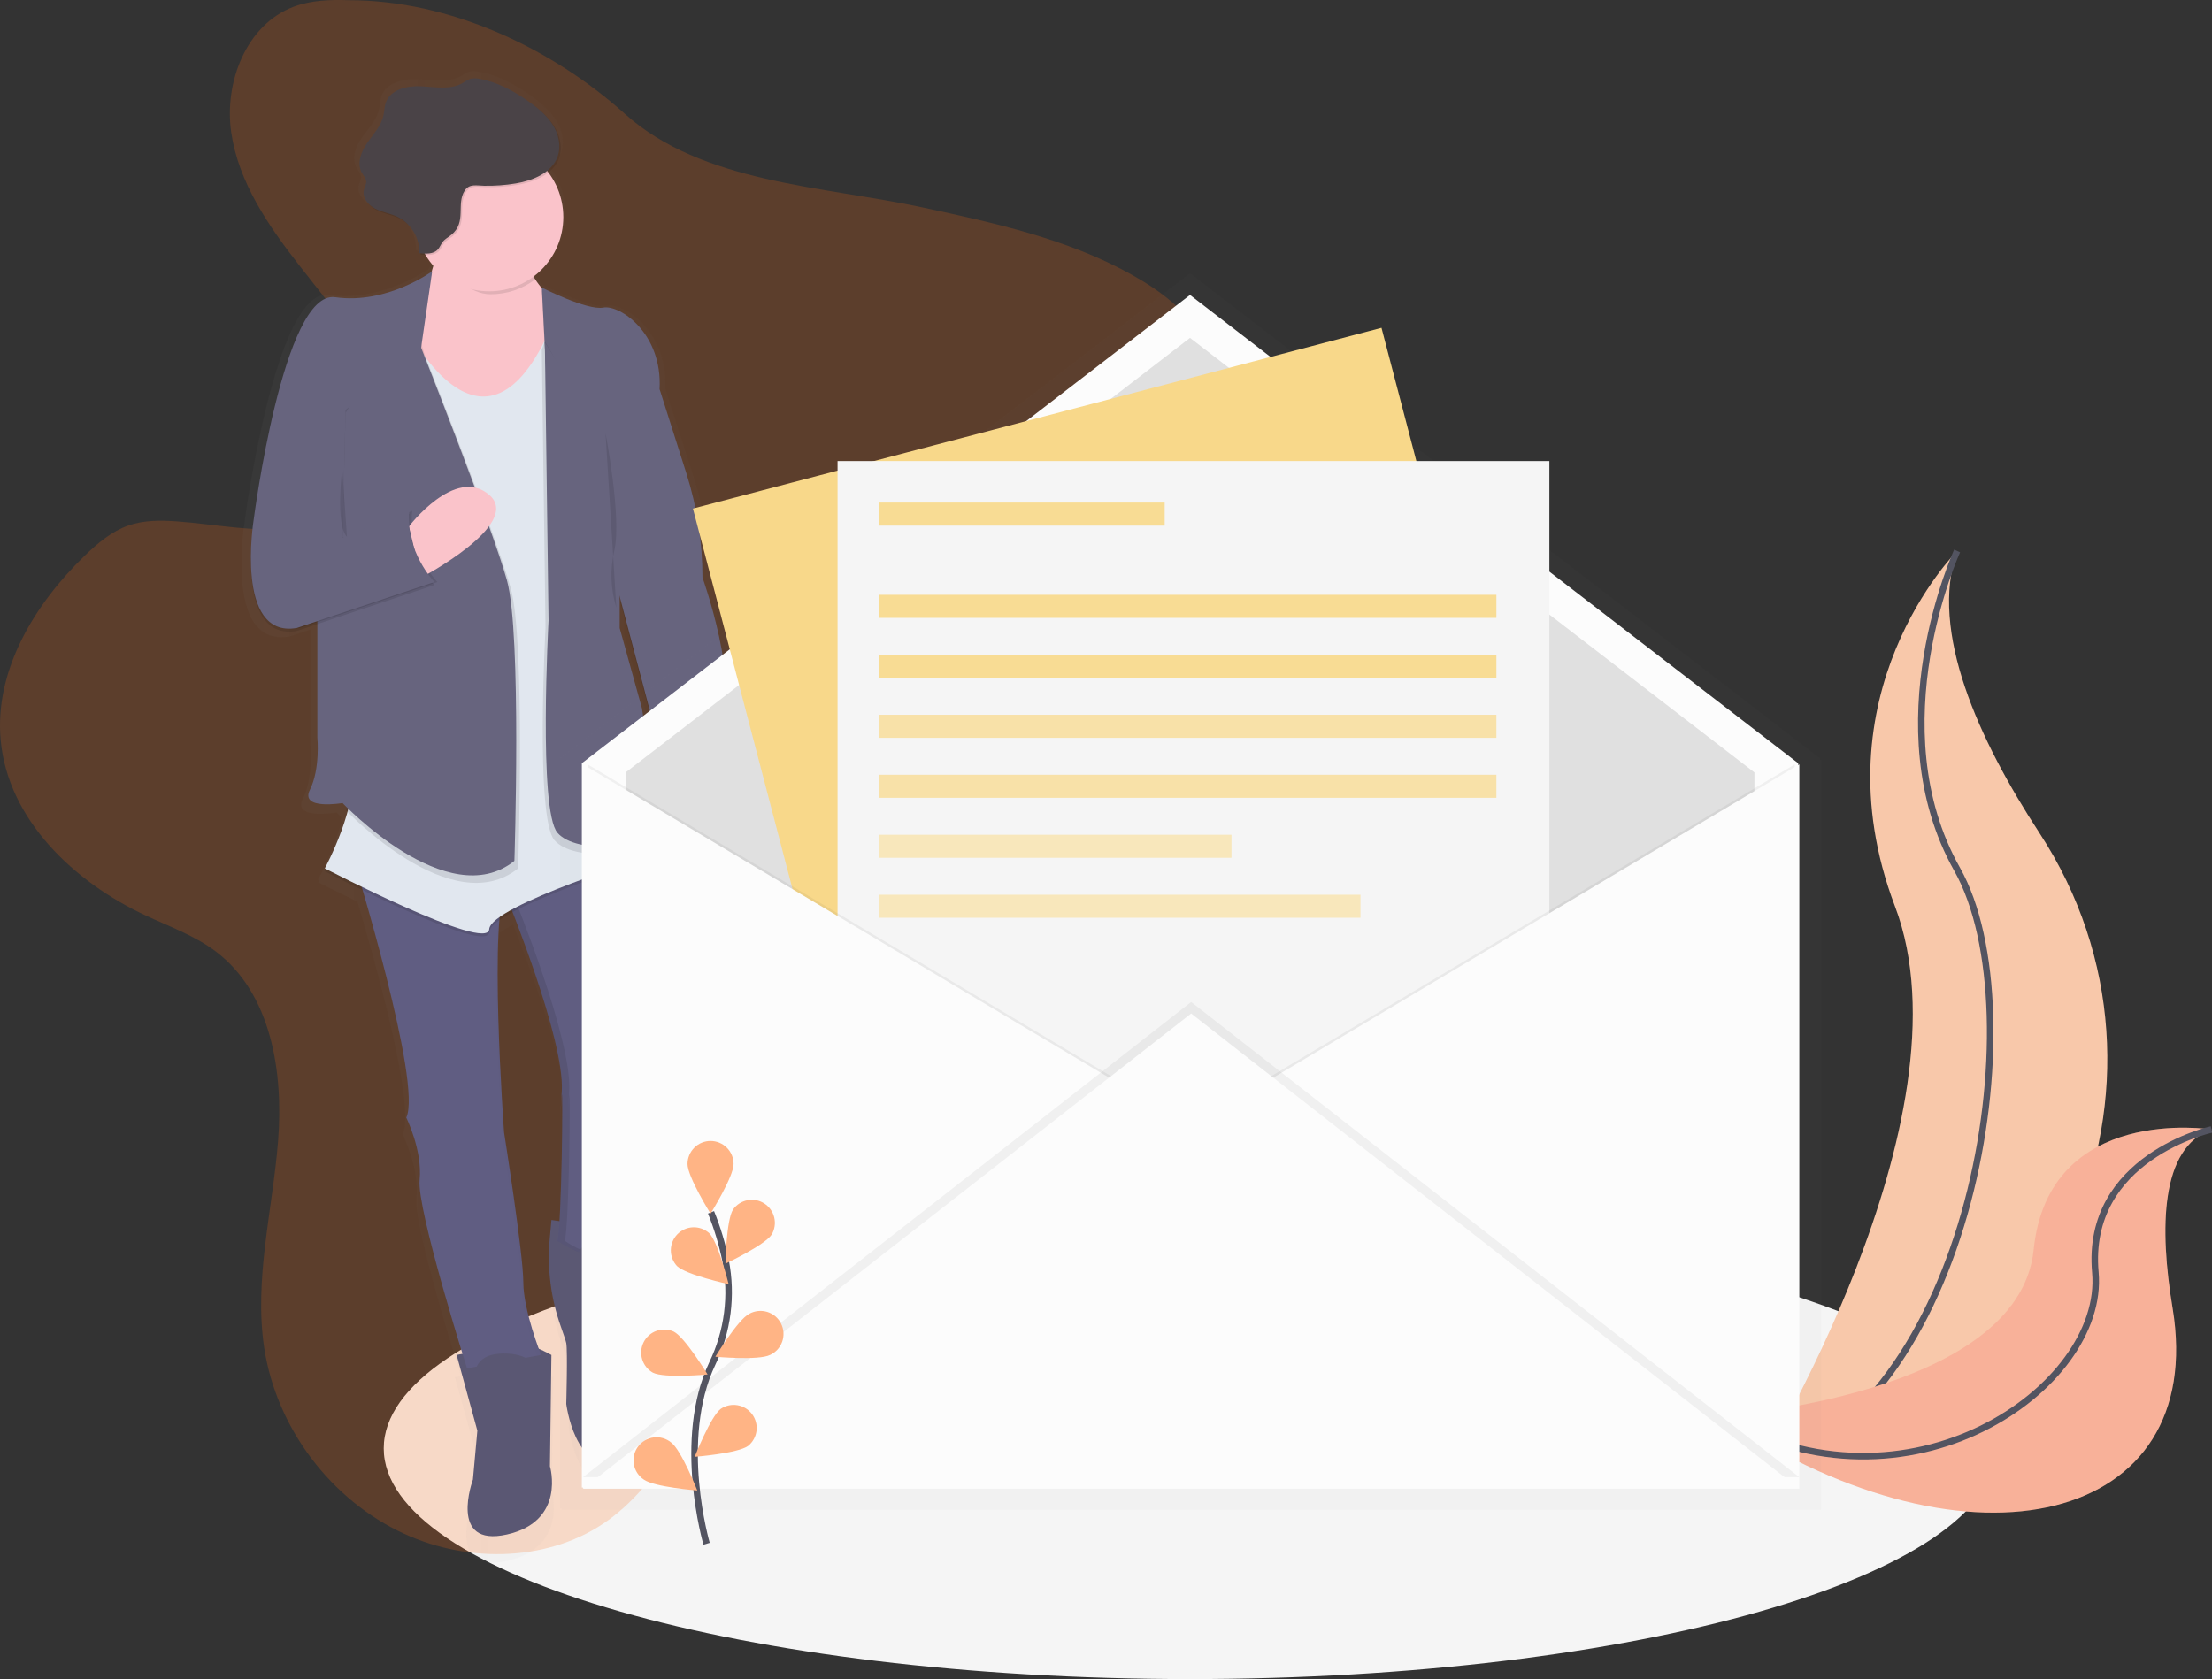 <svg width="677" height="514" viewBox="0 0 677 514" fill="none" xmlns="http://www.w3.org/2000/svg">
<rect x="0" y="0" width="677" height="514" fill="#333333" stroke="none"/>
<g clip-path="url(#clip0_1389_571)">
<path d="M364.213 514C500.498 514 610.979 482.383 610.979 443.381C610.979 404.379 500.498 372.762 364.213 372.762C227.928 372.762 117.447 404.379 117.447 443.381C117.447 482.383 227.928 514 364.213 514Z" fill="#F5F5F5"/>
<path d="M598.994 168.666C598.994 168.666 555.281 212.45 579.957 277.419C604.634 342.389 537.655 450.436 537.655 450.436C537.655 450.436 538.36 450.33 539.706 450.097C629.487 434.222 674.095 331.372 624.171 254.97C605.635 226.567 590.371 193.242 598.994 168.666Z" fill="#F8C8AA"/>
<path d="M598.994 168.666C598.994 168.666 574.317 222.337 598.994 266.12C623.67 309.904 603.224 432.781 537.655 450.436" stroke="#535461" stroke-width="2" stroke-miterlimit="10"/>
<path d="M676.845 345.757C676.845 345.757 626.963 337.799 622.415 382.578C617.868 427.358 526.529 433.558 526.529 433.558C526.529 433.558 527.121 433.968 528.242 434.702C603.682 484.305 675.801 466.297 664.937 400.431C660.869 375.947 661.193 351.35 676.845 345.757Z" fill="#F8C8AA"/>
<path opacity="0.2" d="M676.845 345.757C676.845 345.757 626.963 337.799 622.415 382.578C617.868 427.358 526.529 433.558 526.529 433.558C526.529 433.558 527.121 433.968 528.242 434.702C603.682 484.305 675.801 466.297 664.937 400.431C660.869 375.947 661.193 351.35 676.845 345.757Z" fill="#FC5656"/>
<path d="M676.845 345.757C676.845 345.757 638.124 354.274 641.303 389.541C644.483 424.808 583.779 467.067 526.501 433.544" stroke="#535461" stroke-width="2" stroke-miterlimit="10"/>
<path opacity="0.2" d="M106.744 0.056C101.061 -0.141 95.238 0.056 89.908 2.048C75.405 7.464 68.531 25.183 70.766 40.528C73.001 55.874 82.194 69.199 91.734 81.409C101.273 93.62 111.609 105.674 116.84 120.25C119.449 127.531 120.669 135.687 118.018 142.954C113.929 154.161 101.597 160.425 89.76 161.724C77.922 163.024 66.035 160.489 54.155 159.606C49.17 159.253 44.044 159.21 39.349 160.849C34.195 162.635 29.901 166.279 25.953 170.079C10.547 184.979 -1.784 205.317 0.212 226.673C2.468 250.881 22.59 270.019 44.63 280.279C51.927 283.683 59.647 286.437 66.07 291.296C82.991 304.106 86.791 328.11 85.106 349.302C83.421 370.495 77.682 391.709 80.876 412.718C84.634 437.152 101.266 459.221 123.7 469.531C143.689 478.712 168.704 478.14 186.45 465.153C195.101 458.797 201.643 450.033 207.333 440.945C215.921 427.233 222.889 412.568 228.097 397.246C230.571 389.965 232.898 382.133 238.672 377.07C242.198 373.956 246.766 372.211 251.286 370.855C264.907 366.774 279.255 365.651 293.003 362.021C306.752 358.391 320.585 351.626 328.058 339.529C338.634 322.361 333.699 300.406 333.748 280.209C333.833 234.194 361.322 192.994 371.468 148.151C374.782 133.491 376.016 117.27 368.613 104.198C363.579 95.279 355.097 88.923 346.178 83.98C326.578 73.076 304.298 68.225 282.378 63.501C251.913 56.947 214.919 56.1 191.307 34.9C168.647 14.562 137.646 0.056 106.744 0.056Z" fill="#FF6D11"/>
<g opacity="0.5">
<path opacity="0.5" d="M217.253 178.165C217.252 167.073 215.517 156.05 212.113 145.496L203.653 119.219C203.653 118.781 203.653 118.35 203.653 117.92C203.914 101.077 190.807 92.673 185.759 93.584C180.591 94.516 166.25 87.313 166.25 87.313V87.511C165.267 86.377 164.38 85.163 163.599 83.881C166.077 82.074 168.169 79.788 169.752 77.159C171.335 74.531 172.378 71.611 172.819 68.573C173.26 65.534 173.09 62.439 172.319 59.467C171.548 56.496 170.192 53.708 168.33 51.269C169.88 50.103 171.062 48.514 171.735 46.693C172.906 43.395 172.01 39.631 170.107 36.694C169.297 35.467 168.351 34.337 167.286 33.325C165.674 31.725 163.913 30.282 162.027 29.017C157.324 25.755 152.156 22.951 146.516 21.955C145.54 21.725 144.524 21.725 143.548 21.955C142.7 22.298 141.894 22.734 141.143 23.255C137.28 25.458 132.471 24.505 128.015 24.272C123.559 24.039 118.145 25.289 116.735 29.476C116.297 30.769 116.326 32.167 116.03 33.495C115.325 36.743 112.822 39.264 110.89 41.969C108.958 44.673 107.513 48.325 109.12 51.262C109.67 52.251 110.53 53.162 110.53 54.292C110.53 55.104 110.051 55.831 109.825 56.608C109.339 58.374 110.255 60.139 111.665 61.417C112.273 62.073 112.988 62.62 113.78 63.035C116.015 64.178 118.589 64.532 120.866 65.591C122.003 66.126 123.046 66.841 123.954 67.71C125.067 68.876 125.937 70.254 126.513 71.76C127.089 73.268 127.36 74.874 127.31 76.487L127.783 76.537C127.783 76.678 127.783 76.812 127.783 76.954C128.276 77.01 128.798 77.059 129.313 77.081C130.053 78.278 130.9 79.405 131.844 80.449C131.684 81.052 131.503 81.664 131.301 82.285C129.644 83.436 116.093 92.475 100.681 90.3C84.232 87.977 74.827 160.008 74.827 160.008C74.217 164.128 73.92 168.287 73.938 172.451C73.868 183.044 76.089 196.907 88.462 194.866L95.04 192.698V228.325C95.04 228.325 95.978 238.085 92.692 244.568C89.407 251.05 103.036 248.748 103.036 248.748C103.036 248.748 103.557 249.292 104.516 250.217L104.213 251.072L104.615 251.481C102.822 257.619 100.406 263.556 97.402 269.199L97.79 269.397C97.543 269.87 97.402 270.103 97.402 270.103C97.402 270.103 102.464 272.695 109.43 276.035C115.028 294.989 127.282 338.886 123.249 347.247L123.362 347.488C124.116 349.055 128.333 358.299 127.48 366.767C126.711 374.337 137.174 408.735 141.08 421.228L139.233 421.602L145.811 445.302L144.401 460.64C144.401 460.64 136.412 482.017 155.209 477.836C174.006 473.655 168.838 456.46 168.838 456.46L169.31 421.602C169.31 421.602 167.498 420.592 165.263 419.625C163.726 415.465 160.377 405.635 160.377 398.835C160.377 390.007 154.264 351.894 154.264 351.894V351.817V351.668V351.626L154.229 351.117V351.033C154.229 350.56 154.151 349.91 154.095 349.119V349.077C153.39 338.773 151.275 303.767 152.819 285.519C154.177 284.592 155.589 283.748 157.049 282.991C161.625 294.573 173.42 325.864 172.666 338.992C171.728 355.234 172.433 342.481 172.666 340.405C172.736 339.762 172.786 340.539 172.807 342.283C172.807 342.601 172.807 342.954 172.807 343.328C172.807 343.702 172.807 344.119 172.807 344.55C172.807 344.981 172.807 345.447 172.807 345.962C172.807 346.207 172.807 346.457 172.807 346.711C172.807 347.219 172.807 347.751 172.807 348.307C172.807 348.585 172.807 348.867 172.807 349.154C172.807 350.567 172.807 352.134 172.758 353.766C172.758 354.09 172.758 354.42 172.758 354.754C172.758 355.75 172.758 356.767 172.708 357.798C172.708 359.21 172.652 360.58 172.624 362C172.553 365.178 172.462 368.391 172.349 371.399C172.349 371.733 172.337 372.065 172.313 372.395C172.29 373.054 172.264 373.699 172.236 374.33C172.208 374.961 172.179 375.577 172.151 376.18C172.123 376.778 172.093 377.359 172.06 377.924C172.024 378.588 171.982 379.224 171.947 379.831L169.395 379.464L168.852 385.339C167.996 394.668 169.2 404.07 172.377 412.881C173.251 415.296 173.928 417.294 174.076 418.008C174.548 420.331 174.076 437.075 174.076 437.075C174.076 437.075 176.896 458.917 190.059 454.73C195.982 452.844 198.858 447.11 200.233 441.361C201.759 434.698 201.19 427.725 198.605 421.397C196.736 416.694 194.826 410.098 196.172 405C198.52 396.172 198.52 383.623 198.52 383.623L197.068 383.419C197.43 382.729 197.757 382.022 198.048 381.3C198.048 381.3 197.575 349.232 201.806 345.051C204.132 342.749 203.921 337.22 203.216 332.7C202.208 326.159 201.972 319.523 202.511 312.927C202.8 309.53 203.216 306.571 203.702 305.519C204.943 303.061 206.184 278.288 200.692 266.368L201.82 266.015L201.643 265.139L201.82 265.082C202.648 267.297 203.589 269.468 204.64 271.586C204.917 271.804 205.236 271.963 205.578 272.052C220.8 269.376 221.413 255.146 220.567 247.378C221.208 247.689 221.561 247.887 221.561 247.887L222.971 227.407C224.416 224.137 224.952 219.964 224.917 215.451C224.98 199.322 217.253 178.165 217.253 178.165ZM200.473 236.376C199.43 227.457 197.984 219.06 197.984 219.06L190.934 193.962V184.824L202.116 226.63L200.473 236.376Z" fill="url(#paint0_linear_1389_571)"/>
</g>
<path d="M168.774 373.468L168.252 379.21C167.429 388.332 168.596 397.525 171.672 406.151C172.511 408.516 173.167 410.465 173.308 411.165C173.759 413.439 173.308 429.787 173.308 429.787C173.308 429.787 176.029 451.135 188.727 447.046C194.438 445.21 197.188 439.596 198.541 433.982C200.009 427.47 199.458 420.666 196.962 414.477C195.157 409.879 193.31 403.418 194.614 398.453C196.884 389.824 196.884 377.564 196.884 377.564L168.774 373.468Z" fill="#5A5773"/>
<path d="M155.174 274.912C155.174 274.912 172.856 318.061 171.947 333.95C171.037 349.839 171.721 337.354 171.947 335.313C172.349 331.676 171.947 374.86 170.586 379.803C170.586 379.803 189.178 393.425 196.433 375.262C196.433 375.262 195.982 343.928 200.057 339.84C202.299 337.594 202.081 332.184 201.418 327.771C200.44 321.386 200.203 314.91 200.713 308.471C200.988 305.152 201.369 302.228 201.862 301.232C203.223 298.506 204.584 267.625 196.419 258.995L155.174 274.912Z" fill="#605D82"/>
<path opacity="0.1" d="M172.856 379.824C174.217 374.831 174.619 331.676 174.217 335.334C173.991 337.375 173.308 349.867 174.217 333.971C175.127 318.075 157.444 274.934 157.444 274.934L197.004 259.694C196.821 259.461 196.63 259.242 196.44 259.037L155.181 274.934C155.181 274.934 172.863 318.082 171.954 333.971C171.044 349.86 171.728 337.375 171.954 335.334C172.356 331.697 171.954 374.881 170.593 379.824C170.593 379.824 178.017 385.262 185.314 384.683C178.821 384.195 172.856 379.824 172.856 379.824Z" fill="black"/>
<path d="M139.754 414.794L146.1 437.957L144.739 452.943C144.739 452.943 137.033 473.832 155.167 469.743C173.301 465.654 168.316 448.854 168.316 448.854L168.767 414.794C168.767 414.794 161.512 410.706 158.339 411.165C155.167 411.624 139.754 414.794 139.754 414.794Z" fill="#5A5773"/>
<path d="M108.471 264.016C108.471 264.016 129.327 331.683 124.342 342.128C124.342 342.128 129.327 352.12 128.424 361.195C127.522 370.269 142.934 418.869 142.934 418.869L165.608 414.78C165.608 414.78 160.165 401.158 160.165 392.528C160.165 383.899 154.271 346.626 154.271 346.626C154.271 346.626 149.287 278.5 155.181 271.233L108.471 264.016Z" fill="#605D82"/>
<g opacity="0.1">
<path opacity="0.1" d="M153.418 276.77C149.66 292.193 153.813 348.95 153.813 348.95C153.813 348.95 159.707 386.187 159.707 394.852C159.707 401.441 162.873 410.932 164.375 415.056L165.601 414.837C165.601 414.837 160.158 401.215 160.158 392.585C160.158 383.955 154.264 346.683 154.264 346.683C154.264 346.683 150.471 294.813 153.418 276.77Z" fill="black"/>
<path opacity="0.1" d="M124.342 342.128L124.455 342.361C124.49 342.128 124.525 341.88 124.547 341.654C124.486 341.816 124.418 341.973 124.342 342.128V342.128Z" fill="black"/>
<path opacity="0.1" d="M154.151 273.465C154.357 272.681 154.704 271.942 155.174 271.283L108.471 264.016C108.471 264.016 108.746 264.899 109.219 266.474L154.151 273.465Z" fill="black"/>
</g>
<path d="M217.288 239.49C217.288 239.49 224.092 264.913 203.688 268.557C203.357 268.471 203.047 268.317 202.778 268.105C202.778 268.105 190.99 244.942 200.057 235.86L217.288 239.49Z" fill="#FAC3CA"/>
<path d="M133.86 70.562C133.86 70.562 135.221 89.629 120.26 98.718C105.299 107.807 151.987 132.778 151.987 132.778L176.473 93.718C176.473 93.718 166.053 95.067 159.707 76.918L133.86 70.562Z" fill="#FAC3CA"/>
<path opacity="0.1" d="M123.884 100.067C123.884 100.067 147.009 148.208 167.865 102.793L200.057 262.646C200.057 262.646 150.175 278.09 149.731 285.357C149.287 292.624 99.412 266.742 99.412 266.742C99.412 266.742 110.29 246.757 107.576 234.497C104.862 222.238 123.884 100.067 123.884 100.067Z" fill="black"/>
<path d="M123.884 99.156C123.884 99.156 147.009 147.297 167.865 101.882L200.057 261.742C200.057 261.742 150.175 277.186 149.731 284.453C149.287 291.72 99.412 265.831 99.412 265.831C99.412 265.831 110.29 245.846 107.576 233.586C104.862 221.327 123.884 99.156 123.884 99.156Z" fill="#E1E7EF"/>
<path d="M146.558 427.513C146.558 427.513 140.664 414.343 154.264 414.343C167.865 414.343 165.601 426.15 165.601 426.15L146.558 427.513Z" fill="#5A5773"/>
<path d="M177.39 393.446C177.39 393.446 171.947 379.365 185.554 378.913C199.162 378.461 192.358 391.624 192.358 391.624L177.39 393.446Z" fill="#5A5773"/>
<path opacity="0.1" d="M165.827 88.923C165.827 88.923 179.653 95.985 184.645 95.053C189.636 94.121 202.779 102.772 201.876 120.031L210.069 145.779C213.346 156.103 215.011 166.872 215.004 177.705V177.705C215.004 177.705 226.792 210.402 220.447 224.935L219.086 244.921C219.086 244.921 208.659 239.017 197.773 240.832L200.515 224.512L188.248 178.179L167.843 128.675L165.827 88.923Z" fill="black"/>
<path d="M165.827 88.026C165.827 88.026 179.653 95.088 184.645 94.156C189.636 93.224 202.779 101.875 201.876 119.134L210.069 144.882C213.346 155.206 215.011 165.975 215.004 176.809V176.809C215.004 176.809 226.792 209.505 220.447 224.039L219.086 244.024C219.086 244.024 208.659 238.12 197.773 239.935L200.494 223.587L188.248 177.268L167.865 127.764L165.827 88.026Z" fill="#67647E"/>
<path opacity="0.1" d="M188.727 143.208V194.527L195.531 219.053C195.531 219.053 200.064 245.846 198.703 254.023C197.343 262.201 175.578 264.016 169.684 257.201C163.789 250.387 166.962 192.232 166.962 192.232L165.827 107.101L166.737 104.375L188.727 143.208Z" fill="black"/>
<path d="M189.658 140.941V192.26L196.461 216.786C196.461 216.786 200.995 243.579 199.634 251.757C198.273 259.934 176.508 261.749 170.614 254.934C164.72 248.12 167.893 189.965 167.893 189.965L166.758 104.813L189.658 140.941Z" fill="#67647E"/>
<path opacity="0.1" d="M98.269 183.63L112.779 228.827L105.976 248.127C105.976 248.127 138.168 282.186 158.572 265.838C158.572 265.838 160.842 196.349 156.302 180.001C151.761 163.652 130.004 108.676 130.004 108.676L125.498 94.163L101.47 107.786L98.269 183.63Z" fill="black"/>
<path d="M97.134 181.356V225.846C97.134 225.846 98.044 235.387 94.864 241.743C91.684 248.098 104.84 245.832 104.84 245.832C104.84 245.832 137.033 279.891 157.437 263.543C157.437 263.543 159.707 194.054 155.167 177.705C150.626 161.357 128.868 106.38 128.868 106.38L124.335 91.847L100.307 105.469L97.134 181.356Z" fill="#67647E"/>
<path opacity="0.1" d="M132.274 83.945C132.274 83.945 118.448 94.163 102.577 91.889C86.707 89.615 77.64 160.015 77.64 160.015C77.64 160.015 71.746 196.349 90.789 193.171L132.958 179.09C132.958 179.09 123.891 169.549 125.252 157.29L104.84 165.46L105.757 126.408L132.274 83.945Z" fill="black"/>
<path opacity="0.1" d="M78.542 159.105C78.542 159.105 72.648 195.438 91.691 192.26L133.86 178.179C133.86 178.179 124.793 168.645 126.154 156.379L105.757 164.556L78.542 159.105Z" fill="black"/>
<path d="M125.153 161.167C125.153 161.167 139.303 142.53 149.724 151.478C160.144 160.425 128.89 176.823 128.89 176.823L125.153 161.167Z" fill="#FAC3CA"/>
<path d="M132.274 83.034C132.274 83.034 118.448 93.252 102.577 90.978C86.707 88.704 77.64 159.105 77.64 159.105C77.64 159.105 71.746 195.438 90.789 192.26L132.958 178.179C132.958 178.179 123.891 168.638 125.252 156.379L104.84 164.556L105.757 125.497L128.883 106.43L132.274 83.034Z" fill="#67647E"/>
<path opacity="0.1" d="M160.158 77.808L134.311 71.452C134.311 71.452 135.658 72.978 134.086 78.945C138.246 83.726 143.357 90.075 150.182 90.075C155.066 90.084 159.821 88.505 163.733 85.576C162.273 83.119 161.075 80.516 160.158 77.808Z" fill="black"/>
<path d="M149.731 89.171C162.253 89.171 172.405 79.002 172.405 66.46C172.405 53.916 162.253 43.748 149.731 43.748C137.208 43.748 127.057 53.916 127.057 66.46C127.057 79.002 137.208 89.171 149.731 89.171Z" fill="#FAC3CA"/>
<path opacity="0.1" d="M158.325 56.601C163.585 55.704 169.366 53.367 171.129 48.325C172.257 45.097 171.397 41.425 169.557 38.551C167.717 35.677 165.009 33.466 162.217 31.489C157.684 28.297 152.685 25.557 147.228 24.597C146.287 24.371 145.306 24.371 144.365 24.597C143.547 24.932 142.769 25.358 142.046 25.868C138.316 28.022 133.677 27.089 129.355 26.863C125.033 26.637 119.851 27.859 118.49 31.948C118.067 33.212 118.095 34.575 117.785 35.874C117.08 39.052 114.69 41.524 112.85 44.172C111.01 46.82 109.593 50.401 111.144 53.254C111.672 54.221 112.554 55.111 112.554 56.213C112.418 56.996 112.181 57.758 111.849 58.48C111.207 60.824 113.075 63.19 115.233 64.306C117.39 65.421 119.872 65.767 122.072 66.805C124.131 67.823 125.855 69.412 127.038 71.382C128.222 73.353 128.815 75.622 128.749 77.921C130.751 78.154 133.085 78.274 134.438 76.777C135.045 76.106 135.341 75.209 135.891 74.496C136.596 73.564 137.696 73.013 138.598 72.264C143.343 68.359 139.973 62.964 142.659 58.755C144.069 56.587 146.311 57.251 148.582 57.286C151.844 57.362 155.106 57.133 158.325 56.601V56.601Z" fill="black"/>
<path d="M157.874 56.149C163.134 55.252 168.915 52.915 170.678 47.873C171.806 44.645 170.946 40.973 169.105 38.099C167.265 35.225 164.558 33.014 161.766 31.037C157.232 27.845 152.234 25.105 146.777 24.145C145.836 23.919 144.855 23.919 143.914 24.145C143.096 24.48 142.318 24.907 141.595 25.416C137.865 27.57 133.226 26.637 128.904 26.412C124.582 26.186 119.4 27.407 118.039 31.496C117.616 32.76 117.644 34.123 117.334 35.422C116.629 38.6 114.239 41.072 112.399 43.72C110.558 46.368 109.141 49.949 110.692 52.802C111.221 53.769 112.102 54.659 112.102 55.761C111.966 56.544 111.729 57.306 111.397 58.028C110.756 60.372 112.624 62.738 114.782 63.854C116.939 64.969 119.421 65.316 121.621 66.354C123.688 67.37 125.419 68.962 126.607 70.938C127.795 72.914 128.389 75.192 128.319 77.497C130.321 77.73 132.655 77.85 134.008 76.353C134.615 75.682 134.911 74.785 135.461 74.072C136.166 73.14 137.266 72.589 138.168 71.841C142.913 67.935 139.543 62.54 142.229 58.331C143.639 56.163 145.881 56.827 148.151 56.862C151.407 56.928 154.662 56.689 157.874 56.149Z" fill="#4A4347"/>
<path opacity="0.1" d="M185.322 132.538C185.322 132.538 190.306 158.427 188.043 168.419C186.66 174.232 186.865 180.311 188.635 186.017" fill="black"/>
<path opacity="0.1" d="M104.742 143.434C104.742 143.434 102.57 160.693 106.187 164.323Z" fill="black"/>
<path d="M231.347 356.131C231.627 356.131 231.896 356.02 232.095 355.821C232.293 355.622 232.405 355.353 232.405 355.072C232.405 354.791 232.293 354.522 232.095 354.323C231.896 354.124 231.627 354.013 231.347 354.013C231.067 354.013 230.798 354.124 230.599 354.323C230.401 354.522 230.289 354.791 230.289 355.072C230.289 355.353 230.401 355.622 230.599 355.821C230.798 356.02 231.067 356.131 231.347 356.131Z" fill="black"/>
<g opacity="0.5">
<path opacity="0.5" d="M556.987 232.725V232.139L364.622 83.98C364.501 83.89 364.354 83.841 364.203 83.841C364.051 83.841 363.904 83.89 363.783 83.98L171.411 232.139V461.791H171.778V462.159H557.361V232.506L556.987 232.725Z" fill="url(#paint1_linear_1389_571)"/>
</g>
<path d="M550.345 455.386H178.081V233.643L364.213 90.286L550.345 233.643V455.386Z" fill="#FCFCFC"/>
<path d="M536.949 442.244H191.477V236.461L364.213 103.421L536.949 236.461V442.244Z" fill="#E0E0E0"/>
<path d="M422.815 100.347L212.076 155.683L282.342 424.144L493.08 368.807L422.815 100.347Z" fill="#F8D88A"/>
<path d="M474.2 141.132H256.341V418.664H474.2V141.132Z" fill="#F5F5F5"/>
<path opacity="0.05" d="M179.843 233.996L365.976 344.868L179.843 455.739V233.996Z" fill="black"/>
<path d="M178.433 233.996L364.566 344.868L178.433 455.739V233.996Z" fill="#FCFCFC"/>
<path opacity="0.05" d="M549.288 233.996L363.156 344.868L549.288 455.739V233.996Z" fill="black"/>
<path d="M550.698 233.996L364.566 344.868L550.698 455.739V233.996Z" fill="#FCFCFC"/>
<path opacity="0.05" d="M178.433 452.208L364.566 306.733L550.698 452.208H178.433Z" fill="black"/>
<path d="M178.433 455.739L364.566 310.264L550.698 455.739H178.433Z" fill="#FCFCFC"/>
<path d="M216.259 472.582C216.259 472.582 206.91 440.803 218.015 417.4C222.733 407.618 224.155 396.566 222.069 385.904C221.039 380.852 219.55 375.904 217.62 371.124" stroke="#535461" stroke-width="2" stroke-miterlimit="10"/>
<path d="M224.522 356.336C224.522 360.234 217.472 371.526 217.472 371.526C217.472 371.526 210.421 360.227 210.421 356.336C210.421 354.463 211.164 352.667 212.486 351.343C213.809 350.018 215.602 349.274 217.472 349.274C219.342 349.274 221.135 350.018 222.457 351.343C223.779 352.667 224.522 354.463 224.522 356.336Z" fill="#FFB485"/>
<path d="M236.191 377.917C234.075 381.187 222.033 386.837 222.033 386.837C222.033 386.837 222.252 373.518 224.367 370.248C225.421 368.769 227.005 367.754 228.787 367.415C230.569 367.075 232.414 367.437 233.937 368.425C235.46 369.413 236.544 370.951 236.964 372.719C237.383 374.487 237.107 376.349 236.191 377.917Z" fill="#FFB485"/>
<path d="M235.655 414.787C232.179 416.539 218.938 415.331 218.938 415.331C218.938 415.331 225.841 403.947 229.309 402.196C230.14 401.731 231.055 401.439 232.001 401.337C232.947 401.236 233.904 401.327 234.813 401.606C235.723 401.884 236.567 402.345 237.295 402.958C238.022 403.572 238.618 404.328 239.047 405.178C239.475 406.029 239.727 406.958 239.788 407.909C239.849 408.86 239.717 409.813 239.4 410.711C239.083 411.61 238.588 412.435 237.944 413.136C237.301 413.838 236.522 414.402 235.655 414.795V414.787Z" fill="#FFB485"/>
<path d="M228.999 442.604C225.869 444.921 212.614 445.966 212.614 445.966C212.614 445.966 217.493 433.579 220.623 431.263C222.129 430.256 223.965 429.869 225.748 430.181C227.532 430.492 229.128 431.48 230.204 432.938C231.281 434.396 231.757 436.213 231.532 438.012C231.308 439.812 230.401 441.456 228.999 442.604V442.604Z" fill="#FFB485"/>
<path d="M207.22 387.585C210.041 390.297 223.006 393.114 223.006 393.114C223.006 393.114 219.827 380.184 217.035 377.472C215.677 376.27 213.908 375.638 212.097 375.707C210.286 375.776 208.571 376.541 207.308 377.843C206.045 379.145 205.331 380.885 205.315 382.7C205.299 384.515 205.981 386.267 207.22 387.592V387.585Z" fill="#FFB485"/>
<path d="M199.846 420.218C203.321 421.969 216.562 420.762 216.562 420.762C216.562 420.762 209.66 409.378 206.191 407.627C204.535 406.877 202.653 406.797 200.939 407.404C199.226 408.01 197.812 409.256 196.993 410.881C196.175 412.507 196.014 414.386 196.546 416.127C197.077 417.868 198.259 419.336 199.846 420.225V420.218Z" fill="#FFB485"/>
<path d="M197.025 452.915C200.156 455.231 213.411 456.276 213.411 456.276C213.411 456.276 208.532 443.89 205.401 441.573C204.662 440.968 203.808 440.519 202.891 440.254C201.973 439.99 201.012 439.914 200.065 440.033C199.117 440.151 198.204 440.461 197.38 440.944C196.555 441.426 195.838 442.072 195.27 442.84C194.702 443.609 194.296 444.485 194.077 445.416C193.857 446.347 193.829 447.312 193.993 448.254C194.157 449.196 194.51 450.095 195.032 450.896C195.553 451.697 196.231 452.384 197.025 452.915V452.915Z" fill="#FFB485"/>
<path opacity="0.5" d="M356.458 153.843H269.032V160.905H356.458V153.843Z" fill="#FDC435"/>
<path opacity="0.5" d="M457.984 182.091H269.032V189.153H457.984V182.091Z" fill="#FDC435"/>
<path opacity="0.5" d="M457.984 200.452H269.032V207.514H457.984V200.452Z" fill="#FDC435"/>
<path opacity="0.4" d="M457.984 218.813H269.032V225.875H457.984V218.813Z" fill="#FDC435"/>
<path opacity="0.4" d="M457.984 237.174H269.032V244.236H457.984V237.174Z" fill="#FDC435"/>
<path opacity="0.3" d="M376.904 255.535H269.032V262.597H376.904V255.535Z" fill="#FDC435"/>
<path opacity="0.3" d="M416.386 273.896H269.032V280.958H416.386V273.896Z" fill="#FDC435"/>
</g>
<defs>
<linearGradient id="paint0_linear_1389_571" x1="73.945" y1="250.118" x2="224.839" y2="250.118" gradientUnits="userSpaceOnUse">
<stop stop-color="#808080" stop-opacity="0.25"/>
<stop offset="0.54" stop-color="#808080" stop-opacity="0.12"/>
<stop offset="1" stop-color="#808080" stop-opacity="0.1"/>
</linearGradient>
<linearGradient id="paint1_linear_1389_571" x1="245956" y1="280247" x2="245956" y2="77563.2" gradientUnits="userSpaceOnUse">
<stop stop-color="#808080" stop-opacity="0.25"/>
<stop offset="0.54" stop-color="#808080" stop-opacity="0.12"/>
<stop offset="1" stop-color="#808080" stop-opacity="0.1"/>
</linearGradient>
<clipPath id="clip0_1389_571">
<rect width="677" height="514" fill="white"/>
</clipPath>
</defs>
</svg>
